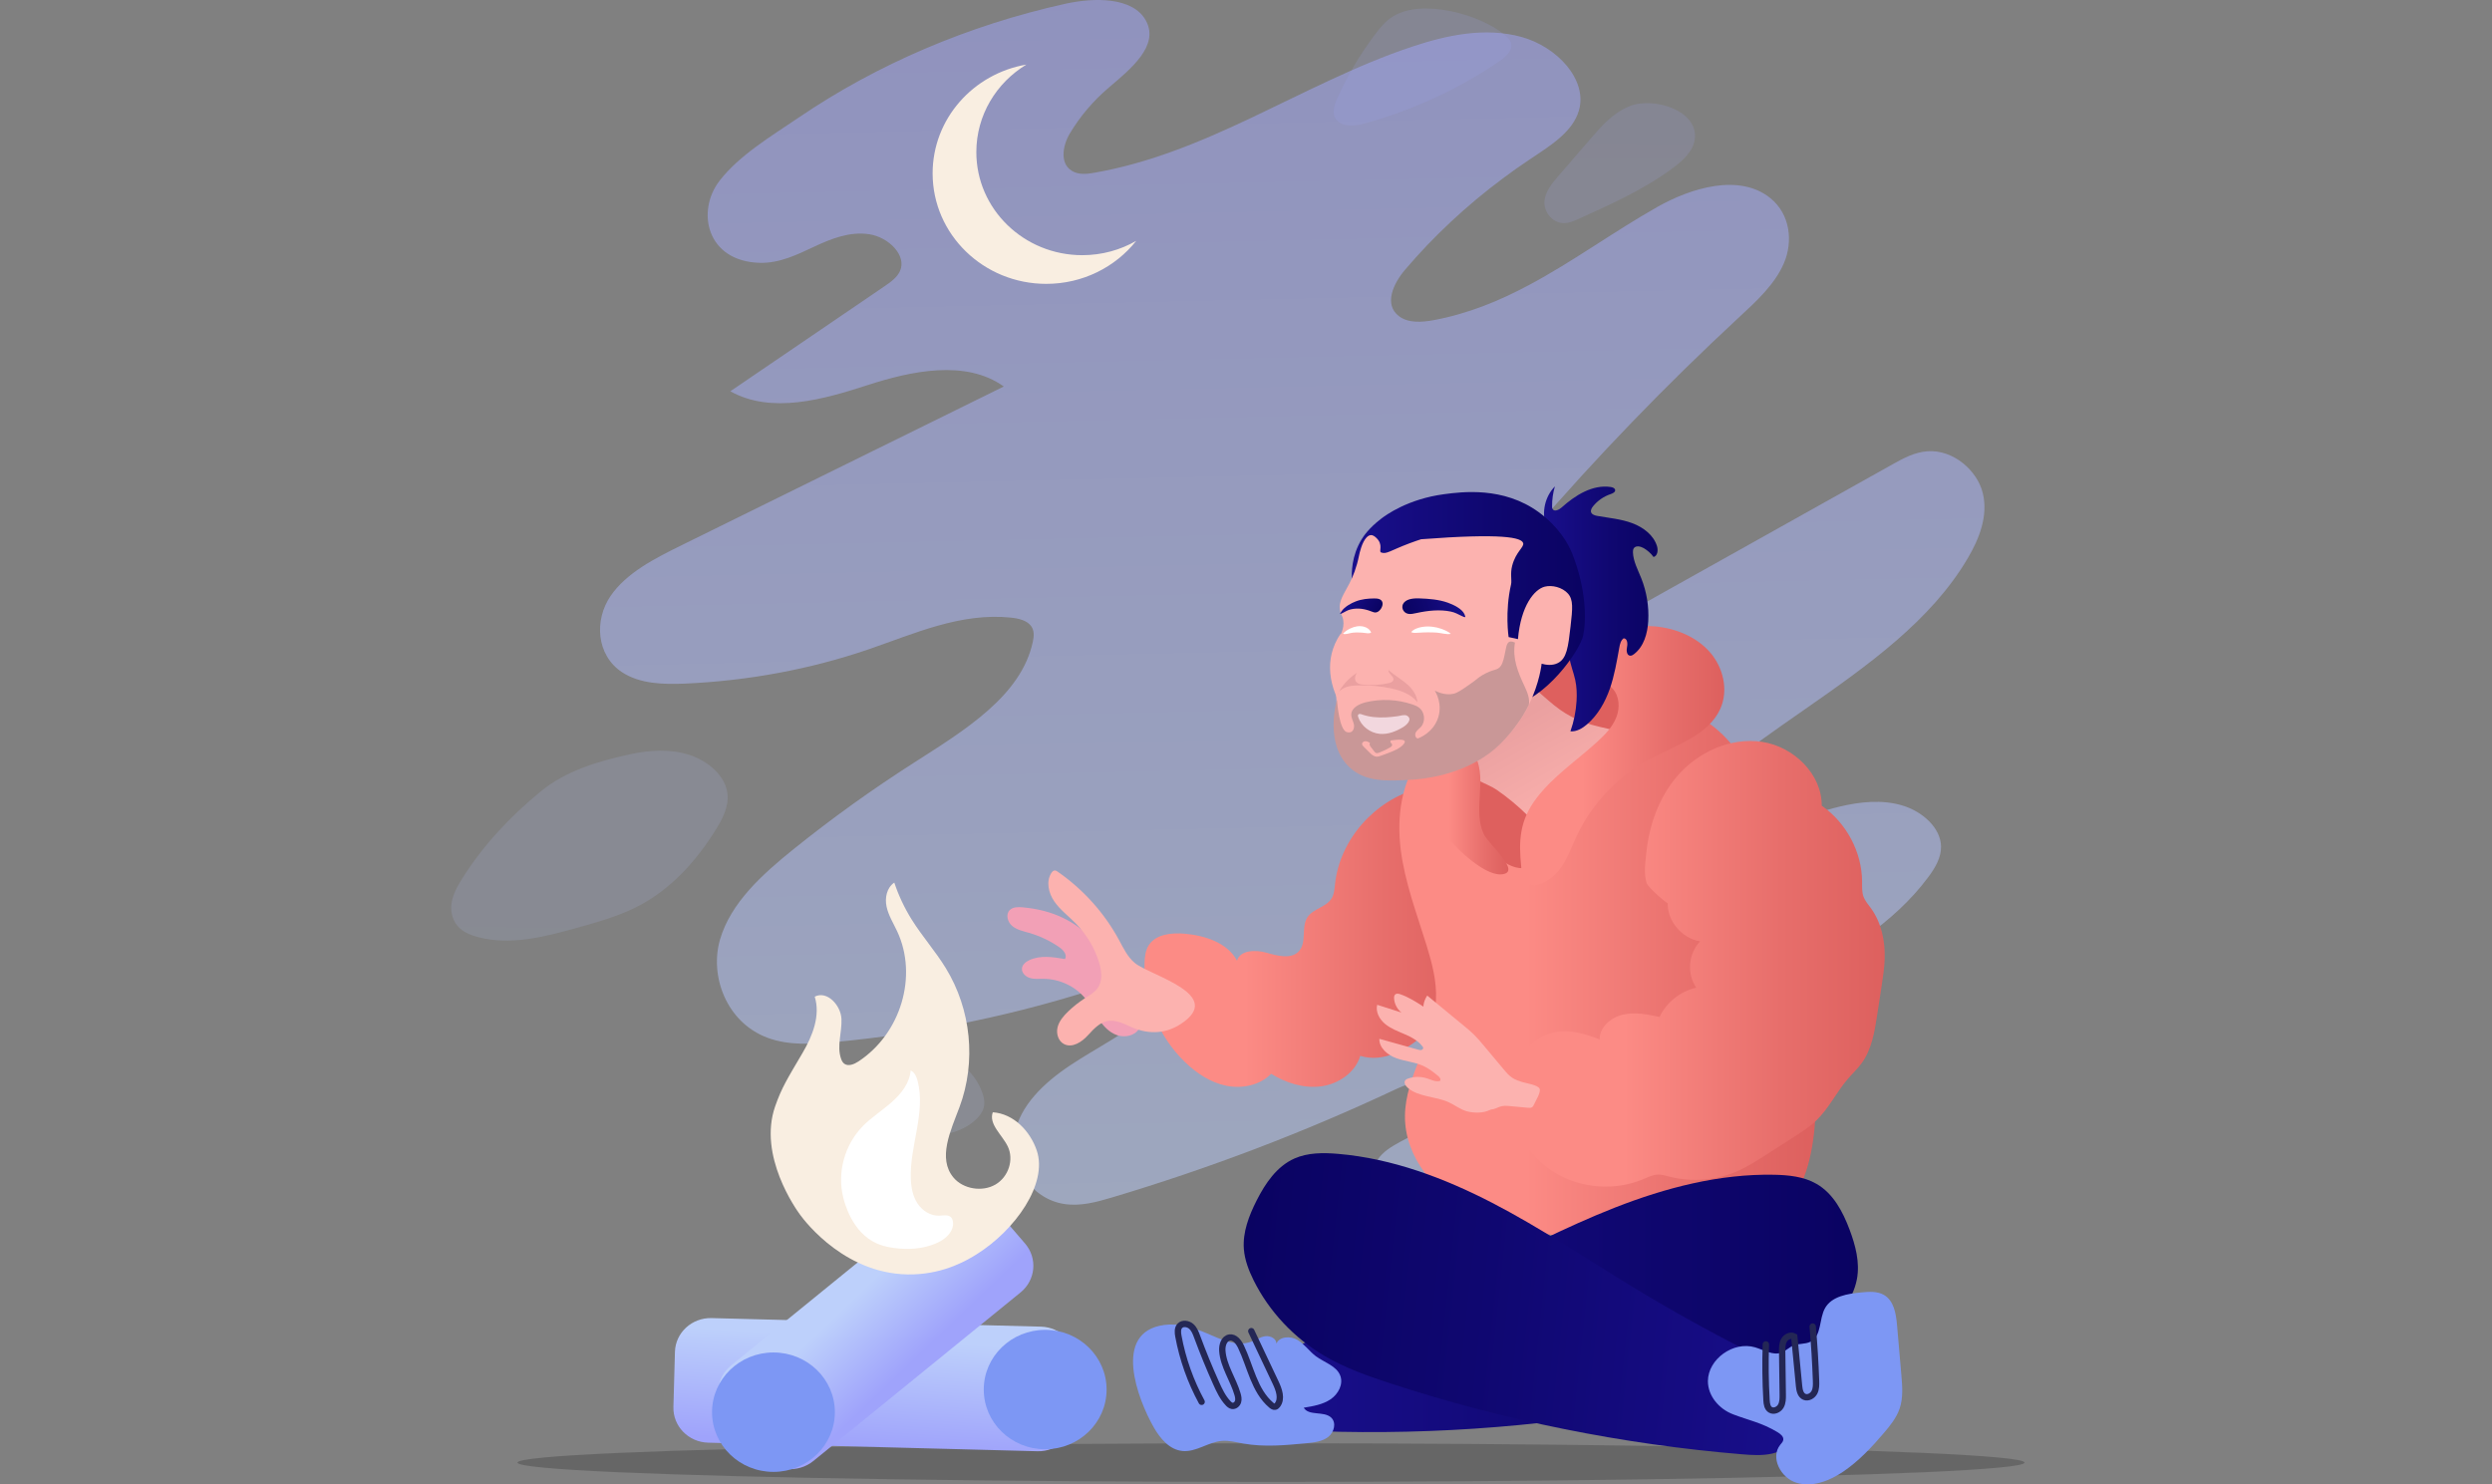 <?xml version="1.0" encoding="utf-8"?>
<!-- Generator: Adobe Illustrator 25.4.1, SVG Export Plug-In . SVG Version: 6.00 Build 0)  -->
<svg version="1.1" id="logo" xmlns="http://www.w3.org/2000/svg" xmlns:xlink="http://www.w3.org/1999/xlink" x="0px" y="0px"
	 viewBox="0 0 1175 700" style="enable-background:new 0 0 1175 700;" xml:space="preserve">
<rect x="0" y="0" width="1175" height="700" fill="#808080" stroke="none"/>
<style type="text/css">
	.st0{opacity:0.15;fill:url(#SVGID_1_);}
	.st1{fill:#666666;}
	.st2{opacity:0.5;fill:url(#SVGID_00000121998248353983499570000009735144409602798235_);}
	.st3{opacity:0.15;fill:url(#SVGID_00000070812298554004563620000009881083756750790325_);}
	.st4{opacity:0.15;fill:url(#SVGID_00000081639638872752537830000011689222825386889612_);}
	.st5{opacity:0.15;fill:url(#SVGID_00000138569785195965774670000009350665095899997581_);}
	.st6{fill:#F2A0B6;}
	.st7{fill:url(#SVGID_00000050640666674990766110000017268665540972407974_);}
	.st8{fill:url(#SVGID_00000129166632523202242720000001508641230208164261_);}
	.st9{fill:#DE605E;}
	.st10{fill:url(#SVGID_00000011749359711346944360000008846811141491213461_);}
	.st11{fill:url(#SVGID_00000139257447375814691530000001522102559311968422_);}
	.st12{fill:url(#SVGID_00000109739560974207791250000008730715686933079993_);}
	.st13{fill:url(#SVGID_00000052102284788894268190000004118007050851137958_);}
	.st14{fill:url(#SVGID_00000049216142276940020440000014711569877444658821_);}
	.st15{fill:url(#SVGID_00000177455403650052637830000010984141688256649654_);}
	.st16{fill:#7D97F4;}
	.st17{fill:none;stroke:#242755;stroke-width:3;stroke-linecap:round;stroke-miterlimit:10;}
	.st18{fill:#FCB2AF;}
	.st19{fill:url(#SVGID_00000158713169921763843780000015764927055440914073_);}
	.st20{fill:url(#SVGID_00000173120437592555522520000012156959689719895201_);}
	.st21{fill:#F9EEE1;}
	.st22{fill:#FFFFFF;}
	.st23{fill:url(#SVGID_00000060032702312045106500000012448009652375219645_);}
	.st24{fill:url(#SVGID_00000005947667564938222340000013503323009392177051_);}
	.st25{fill:url(#SVGID_00000074408971398068374560000000528082282069713037_);}
	.st26{fill:url(#SVGID_00000121979937616073007770000010334860280055146941_);}
	.st27{fill:#C99797;}
	.st28{fill:#F2D7DE;}
	.st29{fill:#EAA0A0;}
</style>
<linearGradient id="SVGID_1_" gradientUnits="userSpaceOnUse" x1="615.302" y1="531.991" x2="602.819" y2="-30.616" gradientTransform="matrix(1.185 0.031 0.031 1.066 -45.179 5.338)">
	<stop  offset="0" style="stop-color:#BDD0FB"/>
	<stop  offset="1" style="stop-color:#9FA3FB"/>
</linearGradient>
<path class="st0" d="M657.17,7.51c-3.72,2.21-6.42,5.5-8.91,8.81c-7.11,9.45-13.09,19.61-17.83,30.27c-1.42,3.19-2.62,7.1-0.24,9.99
	c2.95,3.58,8.95,2.86,13.5,1.59c23.02-6.4,44.59-16.4,63.48-29.43c3.12-2.15,6.48-5.3,5.2-8.79c-0.51-1.39-1.7-2.52-2.92-3.53
	C697.67,6.68,670.89-0.63,657.17,7.51z"/>
<ellipse class="st1" cx="599.29" cy="689.73" rx="355.3" ry="9.11"/>
<g>
	
		<linearGradient id="SVGID_00000163039664094654396850000004216766244873790119_" gradientUnits="userSpaceOnUse" x1="616.642" y1="597.146" x2="602.841" y2="-24.872">
		<stop  offset="0" style="stop-color:#BDD0FB"/>
		<stop  offset="1" style="stop-color:#9FA3FB"/>
	</linearGradient>
	<path style="opacity:0.5;fill:url(#SVGID_00000163039664094654396850000004216766244873790119_);" d="M772.4,404.74
		c33.86,3.78,62.81-16.68,95.05-24.37c9.51-2.27,19.89-3.4,29.51-0.53c9.63,2.88,18.13,10.66,18.26,19.35
		c0.08,5.35-2.86,10.21-6.12,14.58c-32.23,43.31-96.84,58.71-138.8,95.01c18.17,1.04,36.36-2.84,51.41-10.96
		c-3.01,18.27-21.88,30.38-40.07,39.36c-26.6,13.12-54.95,23.77-84.41,31.69c-10.29,2.77-21.39,5.21-32.04,2.47
		c-10.64-2.73-20.03-12.62-17-21.6c2.84-8.39,13.96-11.6,21.96-16.74c8-5.16,11.71-18.18,2.07-21.61c-4.9-1.75-10.14,0.42-14.6,2.52
		c-42.63,20.04-87.27,37.05-133.36,50.82c-7.21,2.15-14.83,4.26-22.53,3.05c-15.97-2.48-25.84-19.01-23.39-32.68
		c2.46-13.67,13.87-24.45,26.28-32.72c12.41-8.28,26.39-14.96,37.22-24.76c2.08-1.9,4.15-4.09,4.3-6.78
		c0.25-4.39-4.91-8.11-9.98-8.71c-5.06-0.6-9.94,1.04-14.59,2.58c-40.97,13.62-84.22,22.63-128.38,26.75
		c-10.38,0.97-21.31,1.61-31.18-2.02c-19.52-7.2-27.57-29.24-22.48-46.49c5.09-17.26,19.83-30.58,34.67-42.52
		c18.04-14.52,37.01-28.16,56.84-40.83c23.72-15.18,50.56-31.44,55.96-57.02c0.51-2.41,0.76-5.09-0.76-7.25
		c-1.93-2.76-5.99-3.7-9.61-4.07c-23.66-2.46-45.5,7.57-67.12,14.97c-27.37,9.37-56.72,14.84-86.57,16.15
		c-10.15,0.43-21.24,0.15-29.59-5.34c-12.41-8.15-13.07-24.83-5.53-35.88c7.53-11.05,20.92-17.82,33.79-24.16
		c50.56-24.91,101.11-49.82,151.68-74.73c-17.85-12.82-43.56-7.36-64.28-0.63c-20.72,6.72-45.23,13.74-64.66,2.88
		c24.16-16.46,48.33-32.92,72.5-49.38c2.98-2.04,6.11-4.22,7.5-7.32c3.3-7.34-5.32-15.97-14.52-17.36
		c-9.2-1.39-18.03,2.17-25.97,5.89c-7.95,3.72-16.23,7.81-25.48,7.6c-25.27-0.6-30.21-24.35-19.11-38.7
		c9.37-12.12,24.57-21.14,37.65-30.03c36.73-24.94,79.57-43.27,125.34-53.44c13.52-3,32.02-3.34,38.11,8.04
		c6.32,11.8-7.3,22.76-17.49,31.43c-7.43,6.32-13.67,13.68-18.47,21.75c-3.52,5.92-5.03,15.13,2.2,18.18c3,1.25,6.43,0.81,9.59,0.25
		c12.77-2.25,24.94-5.77,36.76-10.07c25.41-9.21,49.2-21.98,73.72-33.38c12.88-5.99,25.96-11.6,39.6-16.12
		c16.04-5.32,33.96-9.1,50.92-4.5c16.97,4.6,31.56,20.33,27.25,34.85c-2.93,9.93-13.21,16.36-22.47,22.5
		c-4.59,3.05-9.08,6.21-13.45,9.49c-17.15,12.79-32.62,27.24-46.05,43.04c-5.44,6.39-10.12,16.28-2.89,21.83
		c4.38,3.37,10.86,2.93,16.36,1.91c16.27-3.02,30.94-9.08,44.88-16.51c20.86-11.11,40.11-25.28,60.68-36.91
		c15.84-8.96,38.64-15.92,53.23-4.13c9.44,7.63,10.71,20.5,6.46,30.54c-4.24,10.05-12.9,17.96-21.25,25.69
		c-34.53,32.03-67.05,65.7-97.36,100.86c-9.19,10.67-18.42,24.95-10.29,37.05c5.8,8.61,18.75,12.07,29.76,10.66
		c11.01-1.42,20.55-6.68,29.76-11.83c40.18-22.47,80.35-44.96,120.52-67.43c5.06-2.83,10.38-5.73,16.5-6.16
		c12.29-0.85,23.58,9.21,26.1,19.85c2.53,10.65-1.64,21.32-7.16,30.67C893.23,322.01,809.45,347.29,772.4,404.74z"/>
	
		<linearGradient id="SVGID_00000090984420907567281060000012359046990978553746_" gradientUnits="userSpaceOnUse" x1="691.975" y1="534.085" x2="679.13" y2="-44.849" gradientTransform="matrix(1.185 0.031 0.031 1.066 -45.179 5.338)">
		<stop  offset="0" style="stop-color:#BDD0FB"/>
		<stop  offset="1" style="stop-color:#9FA3FB"/>
	</linearGradient>
	<path style="opacity:0.15;fill:url(#SVGID_00000090984420907567281060000012359046990978553746_);" d="M768.07,50.16
		c-7.54,3.16-12.8,9.14-17.81,14.92c-5.07,5.86-10.13,11.72-15.2,17.57c-3.15,3.64-6.41,7.54-6.83,12.18
		c-0.42,4.64,3.3,10.09,8.69,10.39c2.62,0.14,5.02-0.91,7.29-1.93c15.62-7.05,31.38-14.18,44.66-24.11
		c4.66-3.49,9.21-7.65,10.16-13.04C801.48,52.2,779.56,45.34,768.07,50.16z"/>
	
		<linearGradient id="SVGID_00000160899203161924639900000012358731334575691659_" gradientUnits="userSpaceOnUse" x1="397.86" y1="540.601" x2="385.017" y2="-38.234" gradientTransform="matrix(1.185 0.031 0.031 1.066 -45.179 5.338)">
		<stop  offset="0" style="stop-color:#BDD0FB"/>
		<stop  offset="1" style="stop-color:#9FA3FB"/>
	</linearGradient>
	<path style="opacity:0.15;fill:url(#SVGID_00000160899203161924639900000012358731334575691659_);" d="M419.56,502.45
		c-5.61,4.41-7.1,12.14-4.2,18.55c2.9,6.41,9.74,11.35,17.31,13.28c9.83,2.51,20.83-0.01,27.47-6.3c1.7-1.61,3.16-3.5,3.72-5.66
		c0.76-2.93-0.16-6.06-1.44-8.95C455.23,497.17,434.57,490.65,419.56,502.45z"/>
	
		<linearGradient id="SVGID_00000174590713751078478560000000349952506909866150_" gradientUnits="userSpaceOnUse" x1="267.031" y1="543.572" x2="254.186" y2="-35.378" gradientTransform="matrix(1.185 0.031 0.031 1.066 -45.179 5.338)">
		<stop  offset="0" style="stop-color:#BDD0FB"/>
		<stop  offset="1" style="stop-color:#9FA3FB"/>
	</linearGradient>
	<path style="opacity:0.15;fill:url(#SVGID_00000174590713751078478560000000349952506909866150_);" d="M217.95,414.31
		c-2.3,3.67-4.46,7.5-5.06,11.72s0.6,8.9,4.19,12c2.3,1.98,5.35,3.14,8.41,3.94c15.25,3.97,31.06-0.12,45.76-4.19
		c9.86-2.73,19.8-5.49,28.7-9.96c16.44-8.24,28.34-21.83,37.41-36.32c3.32-5.31,6.4-11.15,5.64-17.34
		c-1.01-8.18-8.86-15.2-17.84-18.13c-8.98-2.93-18.81-2.35-27.82-0.39c-15.81,3.43-30.63,7.93-42.33,17.53
		C240.31,385.21,227.66,398.8,217.95,414.31z"/>
</g>
<path class="st6" d="M482.09,427.87c-2.08-0.18-4.42-0.17-5.92,1.25c-2.09,1.98-1.16,5.65,1.05,7.51c2.2,1.87,5.2,2.49,8,3.29
	c5.1,1.47,9.95,3.78,14.28,6.79c1.89,1.31,3.87,3.66,2.62,5.56c-5.64-0.98-11.74-1.91-16.88,0.57c-1.6,0.77-3.17,2.05-3.37,3.78
	c-0.26,2.11,1.67,3.97,3.76,4.59c2.09,0.62,4.33,0.37,6.52,0.39c7.53,0.06,14.96,3.58,19.63,9.32c2.45,3,4.13,6.51,6.28,9.72
	c2.15,3.21,4.93,6.24,8.64,7.53c3.71,1.28,8.47,0.27,10.4-3.06c2.19-3.79,0.06-8.47-2.06-12.3
	C522.35,449.86,511.59,430.49,482.09,427.87z"/>
<linearGradient id="SVGID_00000114769074088740768320000007516446320529042854_" gradientUnits="userSpaceOnUse" x1="539.611" y1="442.175" x2="696.076" y2="442.175">
	<stop  offset="0.303" style="stop-color:#FC8B85"/>
	<stop  offset="0.724" style="stop-color:#E76E6B"/>
	<stop  offset="1" style="stop-color:#DD605E"/>
</linearGradient>
<path style="fill:url(#SVGID_00000114769074088740768320000007516446320529042854_);" d="M669.04,371.8
	c-20.82,5.43-37.26,24.11-39.55,44.95c-0.27,2.44-0.4,5.01-1.74,7.09c-2.55,3.96-8.53,4.7-11.19,8.59
	c-3.23,4.72-0.23,12.02-4.17,16.2c-3.63,3.85-10.05,2.12-15.21,0.65c-5.16-1.46-12.43-1.29-13.92,3.74
	c-4.45-8.36-14.93-11.83-24.57-12.69c-6.24-0.56-13.61,0.18-16.98,5.32c-1.6,2.45-1.95,5.46-2.05,8.36
	c-0.61,17.31,6.51,34.75,19.16,46.94c5.41,5.21,11.98,9.57,19.44,11.08c7.46,1.5,15.87-0.24,21.08-5.65
	c7.02,4.33,15.42,7.03,23.65,5.91c8.23-1.11,16.09-6.59,18.38-14.36c10.83,3.36,22.39-2.89,30.56-10.58
	c26.28-24.73,31.93-67.61,12.91-97.98L669.04,371.8z"/>
<linearGradient id="SVGID_00000135664958133993799950000006490960719265366445_" gradientUnits="userSpaceOnUse" x1="659.802" y1="461.436" x2="856.401" y2="461.436">
	<stop  offset="0.303" style="stop-color:#FC8B85"/>
	<stop  offset="0.724" style="stop-color:#E76E6B"/>
	<stop  offset="1" style="stop-color:#DD605E"/>
</linearGradient>
<path style="fill:url(#SVGID_00000135664958133993799950000006490960719265366445_);" d="M670.42,356.03
	c-9.68,12.23-11.91,29.02-9.98,44.53c1.93,15.51,7.57,30.26,12.18,45.19c2.58,8.36,4.87,16.99,4.45,25.73
	c-0.93,19.03-14.53,35.85-14.62,54.91c-0.1,19.31,14.2,36.33,31.29,45.13c17.09,8.8,36.69,10.98,55.78,13.02
	c5.56,0.59,11.12,1.19,16.68,1.78c13.36,1.43,26.88,2.85,40.2,1.05c13.32-1.8,26.63-7.17,35.48-17.34
	c10.25-11.77,13.22-28.18,14.14-43.79c2.46-41.9-6.98-83.52-17.55-124.12c-5.96-22.86-13.52-47.44-32.71-61.08
	c-5.85-4.16-12.97-7.14-20.07-6.16c-11.16,1.54-18.63,11.85-25.82,20.57c-7.71,9.33-16.56,17.72-26.28,24.91
	c-1.38,1.02-2.82,2.03-4.48,2.42c-2.37,0.55-4.81-0.26-7.11-1.06c-13.95-4.84-27.9-9.68-41.84-14.52c-0.32,1.83-0.64,3.66-0.95,5.49
	L670.42,356.03z"/>
<path class="st9" d="M683.69,363.17c1.18,16.76,10.37,32.82,24.38,42.63c3.79,2.65,8.86,4.9,12.96,2.73
	c1.74-0.93,2.99-2.52,4.18-4.06c11.93-15.45,23.87-30.9,35.8-46.35c4.76-6.16,9.71-12.82,10.08-20.51c0.24-5.04-1.55-9.98-3.86-14.5
	c-4.94-9.65-13.74-18.73-24.82-19.12c-10.31-0.37-19.12,6.73-26.77,13.45c-10.36,9.09-21.4,19.76-21.98,33.31L683.69,363.17z"/>
<linearGradient id="SVGID_00000141431719875267385140000018097733410952763019_" gradientUnits="userSpaceOnUse" x1="743.667" y1="385.392" x2="712.334" y2="330.559">
	<stop  offset="0" style="stop-color:#FCB2AF"/>
	<stop  offset="0.138" style="stop-color:#F9AFAC"/>
	<stop  offset="0.856" style="stop-color:#EAA0A0"/>
</linearGradient>
<path style="fill:url(#SVGID_00000141431719875267385140000018097733410952763019_);" d="M720.17,384.45
	c6.2,6.14,8.89,5.18,10.03,4.75c3.64-1.38,1.91-8.38,4.08-15.35c5.34-17.24,30.05-20.15,28.96-26.94
	c-0.78-4.85-13.16-1.93-27.7-12.24c-7.73-5.48-13.16-12.64-16.37-11.02c-1.95,0.99-0.92,4.13-3.76,7.59c-2.7,3.29-6.9,3.3-8.78,4.67
	c-6.4,4.66-23.37,18.65-17.61,26.82c2.71,3.85,12.53,6.86,16.68,9.73C710.87,376.03,715.72,380.05,720.17,384.45z"/>
<linearGradient id="SVGID_00000136377238546052038210000007426964155776424838_" gradientUnits="userSpaceOnUse" x1="716.733" y1="356.337" x2="813.001" y2="356.337">
	<stop  offset="0.303" style="stop-color:#FC8B85"/>
	<stop  offset="0.724" style="stop-color:#E76E6B"/>
	<stop  offset="1" style="stop-color:#DD605E"/>
</linearGradient>
<path style="fill:url(#SVGID_00000136377238546052038210000007426964155776424838_);" d="M724.57,376.27
	c7.86-10.27,18.92-17.69,28.53-26.44c3.63-3.31,7.15-6.95,8.97-11.45s1.58-10.08-1.74-13.68c-1.14-1.24-2.58-2.18-3.76-3.39
	c-5.33-5.43-3.7-15.04,1.96-20.16c5.65-5.12,14-6.45,21.69-5.77c9.79,0.87,19.53,4.83,25.93,12.08c6.4,7.25,8.91,17.99,5.01,26.75
	c-5.56,12.49-20.82,17.1-33.08,23.65c-15.21,8.12-27.6,21.15-34.74,36.53c-2.53,5.45-4.47,11.28-8.26,15.99
	c-2.7,3.36-8.24,7.72-13.05,6.99c-6.75-1.02-4.22-3.16-4.75-8.45C716.01,396.46,716.44,386.89,724.57,376.27z"/>
<linearGradient id="SVGID_00000181051003828719202360000007432859170436916386_" gradientUnits="userSpaceOnUse" x1="671.111" y1="380.432" x2="711.216" y2="380.432">
	<stop  offset="0.303" style="stop-color:#FC8B85"/>
	<stop  offset="0.724" style="stop-color:#E76E6B"/>
	<stop  offset="1" style="stop-color:#DD605E"/>
</linearGradient>
<path style="fill:url(#SVGID_00000181051003828719202360000007432859170436916386_);" d="M699.58,393.25
	c-2.59-5.6-2.23-12.01-1.84-18.14c0.39-6.13,0.73-12.55-1.9-18.13c-2.62-5.59-9.23-9.92-15.22-7.97c-4.94,1.61-7.72,6.76-8.79,11.71
	c-2.4,11.04,1.4,22.79,8.44,31.76c4.63,5.89,18.93,20.38,27.49,19.86C718.18,411.68,701.94,398.36,699.58,393.25z"/>
<linearGradient id="SVGID_00000013153466426554391090000016547100821879870882_" gradientUnits="userSpaceOnUse" x1="712.085" y1="454.517" x2="888.674" y2="454.517">
	<stop  offset="0.303" style="stop-color:#FC8B85"/>
	<stop  offset="0.724" style="stop-color:#E76E6B"/>
	<stop  offset="1" style="stop-color:#DD605E"/>
</linearGradient>
<path style="fill:url(#SVGID_00000013153466426554391090000016547100821879870882_);" d="M790.57,366.3
	c9.66-11.43,25.17-18.71,40.21-16.46c15.04,2.24,28.32,15.31,28.18,30.1c11.64,8.12,18.93,21.82,19.03,35.74
	c0.02,2.44-0.16,4.96,0.7,7.26c0.75,1.98,2.2,3.61,3.45,5.33c4.98,6.87,6.79,15.56,6.5,23.97c-0.14,4.3-0.8,8.57-1.45,12.83
	c-0.7,4.55-1.4,9.1-2.09,13.65c-1.21,7.9-2.55,16.12-7.29,22.64c-1.97,2.71-4.46,5.02-6.65,7.57c-5.29,6.17-8.8,13.71-14.66,19.37
	c-3.16,3.05-6.91,5.46-10.63,7.84c-4.62,2.96-9.24,5.92-13.85,8.88c-4.01,2.57-8.03,5.14-12.39,7.1
	c-10.1,4.54-21.85,5.53-32.61,2.74c-1.69-0.44-3.4-0.97-5.15-0.94c-2.48,0.05-4.77,1.21-7.05,2.17c-13.3,5.6-29.39,4.42-41.67-3.06
	s-20.41-21.04-21.04-35.12c-0.61-13.63,7.55-28.74,21.34-31.21c7.02-1.26,14.19,0.88,20.8,3.5c-0.09-5.68,5.22-10.36,10.9-11.7
	c5.68-1.34,11.63-0.14,17.35,1.06c3.21-6.82,9.77-12.06,17.28-13.81c-4.49-6.55-3.7-16.06,1.82-21.82
	c-8.61-1.42-15.49-9.57-15.24-18.06c-0.02,0.6-9.2-7.19-9.95-9.42c-1.47-4.38-0.58-10.11-0.11-14.62
	C777.63,389.1,782.14,376.27,790.57,366.3z"/>
<linearGradient id="SVGID_00000001625973941966494770000010568388445542019723_" gradientUnits="userSpaceOnUse" x1="599.099" y1="614.67" x2="876.046" y2="614.67">
	<stop  offset="0" style="stop-color:#190F8C"/>
	<stop  offset="0.596" style="stop-color:#0F0770"/>
	<stop  offset="1" style="stop-color:#0A0362"/>
</linearGradient>
<path style="fill:url(#SVGID_00000001625973941966494770000010568388445542019723_);" d="M634.78,626.21
	c19.37-7.42,38.43-15.58,57.15-24.44c23.11-10.94,45.71-22.97,69.55-32.3s49.21-15.96,74.9-15.48c6.96,0.13,14.17,0.86,20.15,4.32
	c7.91,4.57,12.39,13.13,15.55,21.54c2.81,7.47,4.93,15.5,3.48,23.33c-0.95,5.12-3.39,9.87-6.23,14.28
	c-8.86,13.81-21.91,25.05-37.07,31.94c-10.32,4.69-21.47,7.36-32.59,9.74c-55.07,11.8-111.59,17.21-167.97,16.07
	c-4.84-0.1-9.77-0.26-14.35-1.81c-9.7-3.28-21.07-16.08-17.64-26.78C603.54,634.73,624.49,630.16,634.78,626.21z"/>
<linearGradient id="SVGID_00000180340223561469376520000008515626771801777319_" gradientUnits="userSpaceOnUse" x1="349.922" y1="586.555" x2="626.626" y2="586.555" gradientTransform="matrix(-0.994 -0.106 -0.106 0.994 1270.23 83.282)">
	<stop  offset="0" style="stop-color:#190F8C"/>
	<stop  offset="0.596" style="stop-color:#0F0770"/>
	<stop  offset="1" style="stop-color:#0A0362"/>
</linearGradient>
<path style="fill:url(#SVGID_00000180340223561469376520000008515626771801777319_);" d="M823.41,636.76
	c-18.45-9.38-36.52-19.46-54.16-30.2c-21.78-13.26-42.95-27.56-65.63-39.3c-22.69-11.74-47.19-20.95-72.79-23.13
	c-6.93-0.59-14.18-0.6-20.51,2.21c-8.37,3.73-13.75,11.78-17.82,19.81c-3.61,7.14-6.6,14.9-6.01,22.83
	c0.39,5.19,2.3,10.16,4.63,14.85c7.3,14.65,19.05,27.17,33.38,35.58c9.75,5.73,20.55,9.54,31.35,13.06
	c53.47,17.42,109.08,28.64,165.26,33.32c4.83,0.4,9.75,0.75,14.47-0.31c10.01-2.26,22.71-13.81,20.47-24.81
	C853.55,648.46,833.21,641.75,823.41,636.76z"/>
<path class="st16" d="M805.29,651.3c0.08-10.38,12.01-18.93,22.22-15.93c4.15,1.22,8.38,3.97,12.43,2.5
	c2.06-0.75,3.6-2.49,5.63-3.33c2.54-1.05,5.58-0.56,8.04-1.78c5.47-2.72,3.96-10.8,6.99-16c3.17-5.46,10.58-6.67,17-7.28
	c3.62-0.34,7.51-0.63,10.65,1.16c4.78,2.73,5.75,8.92,6.22,14.29c0.68,7.85,1.36,15.71,2.04,23.56c0.46,5.29,0.9,10.76-0.83,15.8
	c-1.48,4.32-4.44,7.99-7.43,11.5c-5.7,6.69-11.78,13.19-19.1,18.17c-6.43,4.37-14.55,7.55-22.04,5.31
	c-7.49-2.24-12.54-11.96-7.69-17.95c0.57-0.7,1.26-1.37,1.41-2.25c0.28-1.62-1.36-2.88-2.8-3.74c-7.46-4.45-13.2-5.44-20.91-8.37
	C810.56,664.46,805.29,658.32,805.29,651.3z"/>
<path class="st16" d="M543.97,673.04c3,5.27,7.44,10.65,13.61,11.23c6.37,0.59,12.03-4.18,18.41-4.75c3.46-0.31,6.88,0.63,10.3,1.24
	c9.78,1.75,19.84,0.8,29.74-0.16c3.59-0.35,7.4-0.78,10.23-2.96s3.98-6.78,1.35-9.18c-3.44-3.15-10.54-0.61-12.88-4.61
	c4.42-0.71,9-1.49,12.67-3.98s6.14-7.24,4.49-11.29c-1.85-4.55-7.54-6.08-11.52-9.07c-3.07-2.31-5.26-5.65-8.57-7.62
	s-8.63-1.7-10,1.83c0.21-2.36-2.77-3.92-5.19-3.59c-2.42,0.33-4.49,1.81-6.78,2.62c-6.84,2.44-14.2-1.16-20.87-4.01
	c-6.34-2.71-13.24-4.85-20.1-3.91C524.29,628.19,536.47,659.84,543.97,673.04z"/>
<path class="st17" d="M566.58,661.07c-5.26-9.69-8.97-20.17-10.96-30.95c-0.31-1.7-0.5-3.69,0.74-4.93
	c1.36-1.36,3.83-0.98,5.29,0.28s2.16,3.13,2.82,4.92c2.74,7.4,5.73,14.71,8.96,21.92c1.49,3.34,3.08,6.72,5.6,9.41
	c0.54,0.58,1.18,1.15,1.97,1.27c1.23,0.19,2.4-0.83,2.75-1.99s0.08-2.41-0.26-3.58c-2.03-6.93-6.63-13.19-7.15-20.39
	c-0.19-2.61,0.79-5.9,3.45-6.26c2.46-0.33,4.29,2.11,5.34,4.29c4.52,9.43,6.23,20.74,14.28,27.59c0.52,0.44,1.17,0.89,1.84,0.73
	c0.43-0.1,0.76-0.42,1.03-0.76c2.32-2.99,0.79-7.24-0.82-10.64c-3.82-8.08-7.64-16.15-11.46-24.23"/>
<path class="st17" d="M832.62,634c-0.3,8.79-0.2,17.59,0.31,26.37c0.1,1.67,0.36,3.59,1.82,4.47c1.64,0.99,3.93-0.06,4.89-1.69
	c0.96-1.63,0.96-3.61,0.94-5.48c-0.09-6.76-0.18-13.53-0.27-20.29c-0.02-1.84-0.02-3.78,0.91-5.39c0.93-1.6,3.15-2.65,4.79-1.72
	c0.75,7.78,1.51,15.56,2.26,23.34c0.19,1.99,0.65,4.34,2.54,5.12c1.75,0.72,3.84-0.47,4.7-2.12s0.83-3.59,0.77-5.44
	c-0.3-8.54-0.83-17.07-1.58-25.58"/>
<path class="st18" d="M535.07,454.12c-3.46-2.87-5.39-7.05-7.51-10.96c-6.88-12.68-16.85-23.77-28.86-32.09
	c-0.4-0.28-0.84-0.57-1.34-0.57c-0.72,0-1.27,0.61-1.65,1.2c-2.57,4.05-1.31,9.49,1.43,13.44c2.74,3.95,6.71,6.9,10.1,10.34
	c5.09,5.17,8.89,11.53,10.99,18.4c1.23,4.03,1.77,8.72-0.72,12.15c-1.46,2.02-3.74,3.29-5.86,4.65c-2.85,1.83-5.51,3.92-7.94,6.25
	c-2.23,2.14-4.34,4.59-5.06,7.55c-0.72,2.96,0.33,6.52,3.11,7.92c3.85,1.93,8.38-1.02,11.22-4.2c6.73-7.55,10.3-8.68,19.39-4.32
	c7.92,3.8,16.47,4.16,24.28-0.91C578.13,469.01,542.25,460.08,535.07,454.12z"/>
<path class="st18" d="M691.69,524.08c-3.09-0.83-5.64-2.91-8.53-4.25c-6.28-2.91-14.25-2.37-19.44-6.88
	c-1.03-0.89-1.93-2.4-1.13-3.48c0.34-0.46,0.91-0.7,1.46-0.89c2.8-0.94,5.92-0.96,8.73-0.06c2,0.64,4.03,1.76,6.08,1.27
	c0.79-0.52,0.07-1.7-0.66-2.3c-2.23-1.83-4.53-3.65-7.17-4.85c-3.99-1.81-8.52-2.12-12.65-3.61c-4.12-1.49-8.15-4.86-8.01-9.14
	c6.1,1.7,12.19,3.4,18.29,5.11c0.49,0.14,1.01,0.27,1.51,0.16c0.5-0.11,0.96-0.56,0.87-1.05c-0.03-0.21-0.16-0.39-0.28-0.56
	c-2.03-2.78-5.27-4.46-8.47-5.85c-3.2-1.39-6.56-2.62-9.22-4.84c-2.67-2.21-4.55-5.71-3.72-9.02c3.81,1.22,7.63,2.44,11.44,3.65
	c-2.04-1.63-3.33-4.12-3.47-6.68c-0.04-0.7,0.05-1.49,0.62-1.92c0.64-0.48,1.55-0.28,2.31-0.02c3.8,1.3,7.2,3.46,10.56,5.61
	c3.45,2.2,6.92,4.42,10.03,7.06c4.07,3.45,7.48,7.58,10.62,11.84c4.26,5.78,8.11,11.84,11.87,17.93c2.35,3.8,4.24,9.44-0.81,12.1
	C699.52,525.01,694.91,524.94,691.69,524.08z"/>
<path class="st18" d="M717.53,510.21c-1.47-0.48-2.95-0.97-4.25-1.79c-1.7-1.06-3-2.6-4.27-4.12c-3.12-3.72-6.24-7.45-9.35-11.17
	c-1.5-1.79-3-3.58-4.66-5.22c-1.51-1.49-3.15-2.84-4.79-4.19c-5.75-4.74-11.51-9.49-17.26-14.23c-1.66,2.5-2.57,5.87-0.96,8.41
	c0.53,0.84,1.28,1.51,2.03,2.16c5.59,4.91,10.57,11.05,11.8,12.86c1.66,2.44,3.61,5.32,4.42,9.51c1.3,6.79-1.96,9.03,0,13.47
	c1.87,4.25,7,7.06,11.33,7.35c4.38,0.29,4.68-2.22,9.63-1.71c3.06,0.32,6.13,0.57,9.2,0.85c0.68,0.06,1.43,0.11,1.99-0.26
	c0.46-0.31,0.71-0.84,0.93-1.34c0.7-1.6,3.52-5.93,2.54-7.53C724.82,511.58,719.32,510.8,717.53,510.21z"/>
<linearGradient id="SVGID_00000021799981634291168880000000941794048460405174_" gradientUnits="userSpaceOnUse" x1="202.855" y1="28.543" x2="182.268" y2="75.482" gradientTransform="matrix(0.939 -0.344 0.344 0.939 213.419 674.221)">
	<stop  offset="0" style="stop-color:#BDD0FB"/>
	<stop  offset="1" style="stop-color:#9FA3FB"/>
</linearGradient>
<path style="fill:url(#SVGID_00000021799981634291168880000000941794048460405174_);" d="M489.19,684.38l-155.29-4.04
	c-9.29-0.24-16.63-7.77-16.38-16.8l0.72-26.02c0.25-9.04,7.98-16.17,17.28-15.93l155.29,4.04c9.29,0.24,16.63,7.77,16.38,16.8
	l-0.72,26.02C506.22,677.49,498.49,684.62,489.19,684.38z"/>
<ellipse class="st16" cx="492.81" cy="655.29" rx="28.96" ry="28.16"/>
<linearGradient id="SVGID_00000012452735289536770870000015297154314209554354_" gradientUnits="userSpaceOnUse" x1="423.228" y1="595.655" x2="451.332" y2="625.462" gradientTransform="matrix(0.935 0.054 0.054 0.954 -26.912 22.516)">
	<stop  offset="0" style="stop-color:#BDD0FB"/>
	<stop  offset="1" style="stop-color:#9FA3FB"/>
</linearGradient>
<path style="fill:url(#SVGID_00000012452735289536770870000015297154314209554354_);" d="M383.48,689l97.73-79.52
	c7.13-5.8,8.07-16.13,2.11-23.06l-17.18-19.96c-5.97-6.93-16.58-7.85-23.71-2.05l-97.73,79.52c-7.13,5.8-8.07,16.13-2.11,23.06
	l17.18,19.96C365.73,693.88,376.34,694.8,383.48,689z"/>
<ellipse class="st16" cx="364.69" cy="665.96" rx="28.96" ry="28.16"/>
<path class="st21" d="M377.27,572.89c-1.84-2.5-19.99-27.87-11.74-51.27c3.06-8.67,5.39-12.35,12.84-25.01
	c4.78-8.14,8.55-17.68,5.78-26.61c5.91-3,12.32,4.17,12.61,10.49c0.29,6.32-2.3,12.85-0.17,18.85c0.3,0.86,0.73,1.72,1.48,2.28
	c1.9,1.42,4.69,0.26,6.68-1.05c20.05-13.16,28.14-40.32,18.27-61.4c-1.79-3.83-4.11-7.5-4.99-11.6c-0.88-4.1,0.04-8.91,3.64-11.36
	c2.03,6.12,4.81,12.01,8.26,17.53c4.92,7.85,11.17,14.9,16.01,22.79c12,19.58,14.44,44.15,6.5,65.49
	c-4.11,11.06-10.55,24.23-2.79,33.38c4.55,5.36,13.49,6.83,19.69,3.23s8.85-11.78,5.82-18.03c-2.64-5.46-9.07-10.38-7.05-16.07
	c9.96,0.68,17.71,9.06,20.74,18.04c5.3,15.71-10.17,37.53-28.36,48.94c-4.19,2.63-14.77,8.98-29.76,9.47
	C399.36,602.01,379.72,576.22,377.27,572.89z"/>
<path class="st22" d="M397.62,564.79c-2.99-11.76,0.59-24.9,9.17-33.69c4.15-4.25,9.3-7.46,13.75-11.41
	c4.46-3.95,8.37-9.02,8.84-14.87c1.88,0.82,2.76,2.92,3.27,4.86c3.95,15.07-3.78,30.72-3.19,46.26c0.15,4.03,0.91,8.15,3.13,11.55
	c2.22,3.4,6.12,5.96,10.26,5.81c1.92-0.07,4.17-0.6,5.53,0.72c0.51,0.49,0.78,1.18,0.91,1.86c0.53,2.69-0.89,5.46-2.96,7.31
	c-0.57,0.51-2.41,2.42-7.3,4.04c-2.14,0.71-7.6,2.28-15.17,1.55c-2.16-0.21-6.38-0.61-10.35-2.35
	C401.7,581.29,398.18,567.01,397.62,564.79z"/>
<path class="st21" d="M535.74,113.58c-9.79,12.33-25.16,20.28-42.42,20.28c-29.59,0-53.58-23.33-53.58-52.1
	c0-25.67,19.09-47.01,44.22-51.31c-14.18,8.57-23.61,23.86-23.61,41.29c0,26.84,22.37,48.6,49.97,48.6
	C519.6,120.33,528.29,117.87,535.74,113.58z"/>
<linearGradient id="SVGID_00000176741531999998769820000003178428553048563352_" gradientUnits="userSpaceOnUse" x1="728.027" y1="287.135" x2="781.576" y2="287.135">
	<stop  offset="0" style="stop-color:#190F8C"/>
	<stop  offset="0.596" style="stop-color:#0F0770"/>
	<stop  offset="1" style="stop-color:#0A0362"/>
</linearGradient>
<path style="fill:url(#SVGID_00000176741531999998769820000003178428553048563352_);" d="M728.97,247.85
	c-2.18-6.28-0.51-13.67,4.18-18.48c-0.91,3.06-1.36,6.25-1.33,9.44c0,0.43,0.02,0.88,0.24,1.26c0.82,1.4,3,0.37,4.22-0.72
	c6.4-5.75,14.57-10.96,23.18-9.69c0.91,0.13,1.99,0.53,2.09,1.42c0.11,1.03-1.16,1.6-2.16,1.94c-3.21,1.09-6.1,3.08-8.21,5.68
	c-0.69,0.85-1.33,1.95-0.93,2.95c0.42,1.07,1.77,1.44,2.93,1.65c5.52,0.97,11.18,1.46,16.42,3.41s10.15,5.68,11.71,10.92
	c0.56,1.88,0.29,4.47-1.64,5.05c-1.25-1.73-2.9-3.2-4.78-4.26c-1.44-0.81-3.57-1.24-4.52,0.09c-0.4,0.57-0.44,1.3-0.42,1.99
	c0.16,4.26,2.32,8.17,3.9,12.14c2.56,6.41,3.7,13.36,3.31,20.23c-0.33,5.82-2.03,12.04-6.75,15.64c-0.5,0.38-1.08,0.74-1.72,0.71
	c-1.72-0.08-1.9-2.49-1.53-4.13s0.13-4.05-1.59-4.08c-1.37,0.98-1.77,2.77-2.06,4.4c-1.18,6.55-2.28,13.15-4.48,19.44
	c-2.21,6.29-5.61,12.33-10.73,16.74c-2.19,1.88-4.92,3.51-7.84,3.3c1.63-4.62,2.61-9.45,2.9-14.32c0.2-3.34,0.08-6.71-0.64-9.98
	c-0.79-3.61-2.29-7.07-2.74-10.74c-0.59-4.88,0.73-9.77,1.16-14.67c1.26-14.26-4.99-28.03-11.1-41.05L728.97,247.85z"/>
<linearGradient id="SVGID_00000097465575301945855900000000425700515957280174_" gradientUnits="userSpaceOnUse" x1="637.384" y1="282.529" x2="747.293" y2="282.529">
	<stop  offset="0" style="stop-color:#190F8C"/>
	<stop  offset="0.596" style="stop-color:#0F0770"/>
	<stop  offset="1" style="stop-color:#0A0362"/>
</linearGradient>
<path style="fill:url(#SVGID_00000097465575301945855900000000425700515957280174_);" d="M637.47,273.91
	c-0.26-3.77-0.25-11.71,4.55-19.57c0.82-1.35,3.35-5.25,9.2-9.72c2.25-1.72,12.6-9.32,29.77-11.58c8.27-1.09,27.85-3.67,44.54,8.49
	c9.17,6.68,13.86,14.67,15.74,19.42c6.71,16.97,6.71,31.45,5.22,38.68s-17.86,30.4-34.24,33.3
	C695.88,335.82,637.47,273.91,637.47,273.91z"/>
<path class="st18" d="M632,299c-8,12-5.29,25.3,1.92,36.52c4.9-5.05,8.86-10.97,11.63-17.37c0.75-1.74,1.42-3.54,1.54-5.42
	c0.27-4.55-3.22-9.05-7.8-10.03L632,299z"/>
<path class="st18" d="M630.92,343.73c1.46,14.1,7.32,22.74,33.08,21.98c29.94-0.56,45.75-14.67,54.01-28.1
	c1.08-1.76,2.01-3.5,2.84-5.17c0.02-0.03,0.02-0.05,0.02-0.05c5.15-10.48,6.02-19.39,6.02-19.39c2.04,0.57,5.06,1.03,7.7-0.34
	c4.14-2.14,4.82-7.44,5.95-17.37c0.94-8.28,1.36-12.48-1.23-15.36c-2.72-3.02-7.5-4.14-10.95-3.27c-4.9,1.24-11.28,8.99-12.63,24.74
	l-4.4-0.97c0,0-1.85-11.82,1.16-24.91c0.42-1.81-0.49-4.91,0.52-8.76c1.73-6.58,5.61-8.64,5.2-10.56c-0.59-2.75-9.94-4.82-48.15-1.9
	c-1.28,0.42-3.18,1.05-5.44,1.9c-9.18,3.45-10.86,5.3-13.4,4.34c-1.33-0.5,1.3-3.62-2.37-6.97c-0.45-0.41-1.49-1.4-2.65-1.2
	c-0.28,0.05-0.98,0.15-1.87,1.09c-2.21,2.34-3.28,7.31-3.53,8.53c-1.15,5.74-2.95,10.05-4.47,13.03c-2.53,4.98-5.39,8.47-4.47,13.03
	c0.41,2.02,1.15,2.2,1.49,4.34c0.7,4.41-1.77,7.92-2.98,10.13c-3.43,6.31-0.74,9.7,0.26,37.63
	C630.67,340.96,630.76,342.14,630.92,343.73z"/>
<linearGradient id="SVGID_00000021117946421751159170000005044591130160497543_" gradientUnits="userSpaceOnUse" x1="128.125" y1="354.726" x2="152.459" y2="354.726" gradientTransform="matrix(-1.07 0.326 0.292 0.957 722.387 -97.663)">
	<stop  offset="0" style="stop-color:#190F8C"/>
	<stop  offset="0.596" style="stop-color:#0F0770"/>
	<stop  offset="1" style="stop-color:#0A0362"/>
</linearGradient>
<path style="fill:url(#SVGID_00000021117946421751159170000005044591130160497543_);" d="M684.13,288.42
	c-5.19-1.1-10.85-0.5-16.25,0.68c-1.28,0.28-2.62,0.6-3.87,0.38c-2.57-0.45-3.69-3.5-1.97-5.37c1.67-1.83,4.73-2,7.31-1.91
	c4.54,0.15,9.12,0.54,13.21,1.98c2.79,0.98,6.78,2.91,7.94,5.45c0.87,1.91,0.24,1.57-1.41,0.8
	C687.43,289.63,686.06,288.82,684.13,288.42z"/>
<linearGradient id="SVGID_00000177454446128050256200000011589411189640840845_" gradientUnits="userSpaceOnUse" x1="504.958" y1="108.546" x2="526.678" y2="108.546" gradientTransform="matrix(0.629 0.353 -0.472 0.84 368.961 13.233)">
	<stop  offset="0" style="stop-color:#190F8C"/>
	<stop  offset="0.596" style="stop-color:#0F0770"/>
	<stop  offset="1" style="stop-color:#0A0362"/>
</linearGradient>
<path style="fill:url(#SVGID_00000177454446128050256200000011589411189640840845_);" d="M636.84,287.38
	c3.55-0.85,6.86-0.19,9.82,0.98c0.7,0.28,1.43,0.59,2.27,0.43c1.73-0.34,3.37-3.01,2.9-4.71c-0.46-1.66-2.29-1.88-3.92-1.86
	c-2.85,0.03-5.8,0.27-8.78,1.44c-2.03,0.8-5.1,2.42-6.61,4.64c-1.13,1.67-0.64,1.39,0.62,0.74
	C634.42,288.38,635.52,287.69,636.84,287.38z"/>
<path class="st22" d="M679.66,296.56c-2.64-0.96-5.85-1.4-8.96-0.93c-2.16,0.32-4.33,1.16-5.32,2.48c0.94,0.48,2.32,0.37,3.56,0.27
	c2.87-0.22,5.75-0.23,8.57-0.04c1.71,0.11,4.96,1.06,6.55,0.56C683.04,297.92,681.24,297.13,679.66,296.56z"/>
<path class="st22" d="M636.65,296.39c1.99-0.99,4.31-1.42,6.44-0.86c1.47,0.39,2.89,1.33,3.41,2.77c-0.72,0.5-1.68,0.36-2.55,0.24
	c-1.99-0.28-4.02-0.35-6.03-0.19c-1.22,0.09-3.64,1.07-4.69,0.5C634.08,297.81,635.45,296.98,636.65,296.39z"/>
<path class="st27" d="M630.38,330.03c-0.33,1.13-5.86,20.82,5.95,31.85c7.63,7.12,18.06,6.49,29.77,5.79
	c3.4-0.2,23.69-1.66,38.7-14.48c7.55-6.44,12.78-14.91,13.19-15.58c1.27-2.09,2.21-3.9,2.84-5.17c0.02-0.03,0.02-0.05,0.02-0.05
	c0.55-2.99-0.73-6.05-2.04-8.82c-3.16-6.73-5.75-13.05-4.49-20.53c-3.13-1.48-3.78,0.36-4.3,2.93c-0.82,4.09-1.25,6.46-2.37,8.06
	c-1.65,2.38-3.45,1.22-8.82,4.43c-2.21,1.32-1.79,1.45-5.95,4.34c-3.76,2.61-5.68,3.93-7.44,4.34c-1.43,0.33-4.55,0.74-8.93-1.45
	c0.48,0.76,3.82,6.32,1.49,13.03c-2.37,6.81-8.65,9.23-9.48,9.54c-1.19-0.21-1.52-1.83-0.97-2.86c0.55-1.03,1.62-1.71,2.4-2.58
	c2.37-2.63,1.88-7.19-1.02-9.23c-0.89-0.63-1.91-1.02-2.93-1.38c-7.02-2.4-14.77-2.77-22-1.04c-3.15,0.76-6.77,2.59-6.86,5.74
	c-0.04,1.57,0.83,3,1.2,4.51c0.35,1.53-0.1,3.53-1.65,3.9c-0.79,0.18-1.54-0.01-1.82-0.12
	C631.54,343.84,630.54,332.03,630.38,330.03z"/>
<path class="st28" d="M642.11,336.9c-0.57-0.2-1.31-0.39-1.68,0.08c-0.25,0.32-0.16,0.78-0.03,1.17c1.4,4.24,5.56,7.49,10.12,7.92
	c3.98,0.37,7.79-1.2,11.1-3.2c1.6-0.96,4.62-3.71,1.79-5.37c-1.14-0.67-3.23,0.09-4.44,0.25c-1.85,0.25-3.71,0.46-5.58,0.55
	C649.57,338.48,645.7,338.19,642.11,336.9z"/>
<path class="st18" d="M656.21,349.12c-0.16,0.02-0.32,0.04-0.45,0.13c-0.31,0.22-0.2,0.71,0.03,1.01c0.23,0.3,0.56,0.57,0.61,0.94
	c0.09,0.56-0.48,1-0.99,1.29c-1.6,0.93-3.28,1.73-5.01,2.4c-0.53,0.21-1.13,0.4-1.65,0.17c-0.33-0.15-0.57-0.44-0.78-0.72
	c-0.54-0.7-1.09-1.4-1.63-2.1c-0.43-0.56-0.85-1.39-0.33-1.87c-0.67-0.41-1.39-0.83-2.18-0.84c-0.79-0.01-1.65,0.58-1.6,1.35
	c0.03,0.5,0.41,0.91,0.78,1.27c0.9,0.9,1.8,1.79,2.7,2.69c0.89,0.89,1.9,1.83,3.17,1.97c0.86,0.09,1.71-0.2,2.51-0.51
	c2.96-1.13,7.95-2.67,10.13-5.01C664.74,347.83,657.98,348.94,656.21,349.12z"/>
<path class="st29" d="M664.1,323.25c-2.87-2.7-6.47-4.66-9.43-7.27c-0.16,1.85,3.03,3.17,2.25,4.9c-0.35,0.78-1.35,1.1-2.25,1.29
	c-3.92,0.86-8,1.09-11.99,0.68c-1-0.1-2.05-0.27-2.81-0.87c-1.44-1.14-1.13-3.36,0.05-4.75c-4.15,2.64-7.47,6.36-9.46,10.6
	c0.53-1.69,2.13-2.99,3.91-3.68c1.78-0.69,3.74-0.85,5.67-0.92c5.54-0.19,11.11,0.33,16.47,1.54c4.63,1.04,8.98,2.81,11.83,6.39
	C668.09,328.12,666.38,325.4,664.1,323.25z"/>
</svg>
